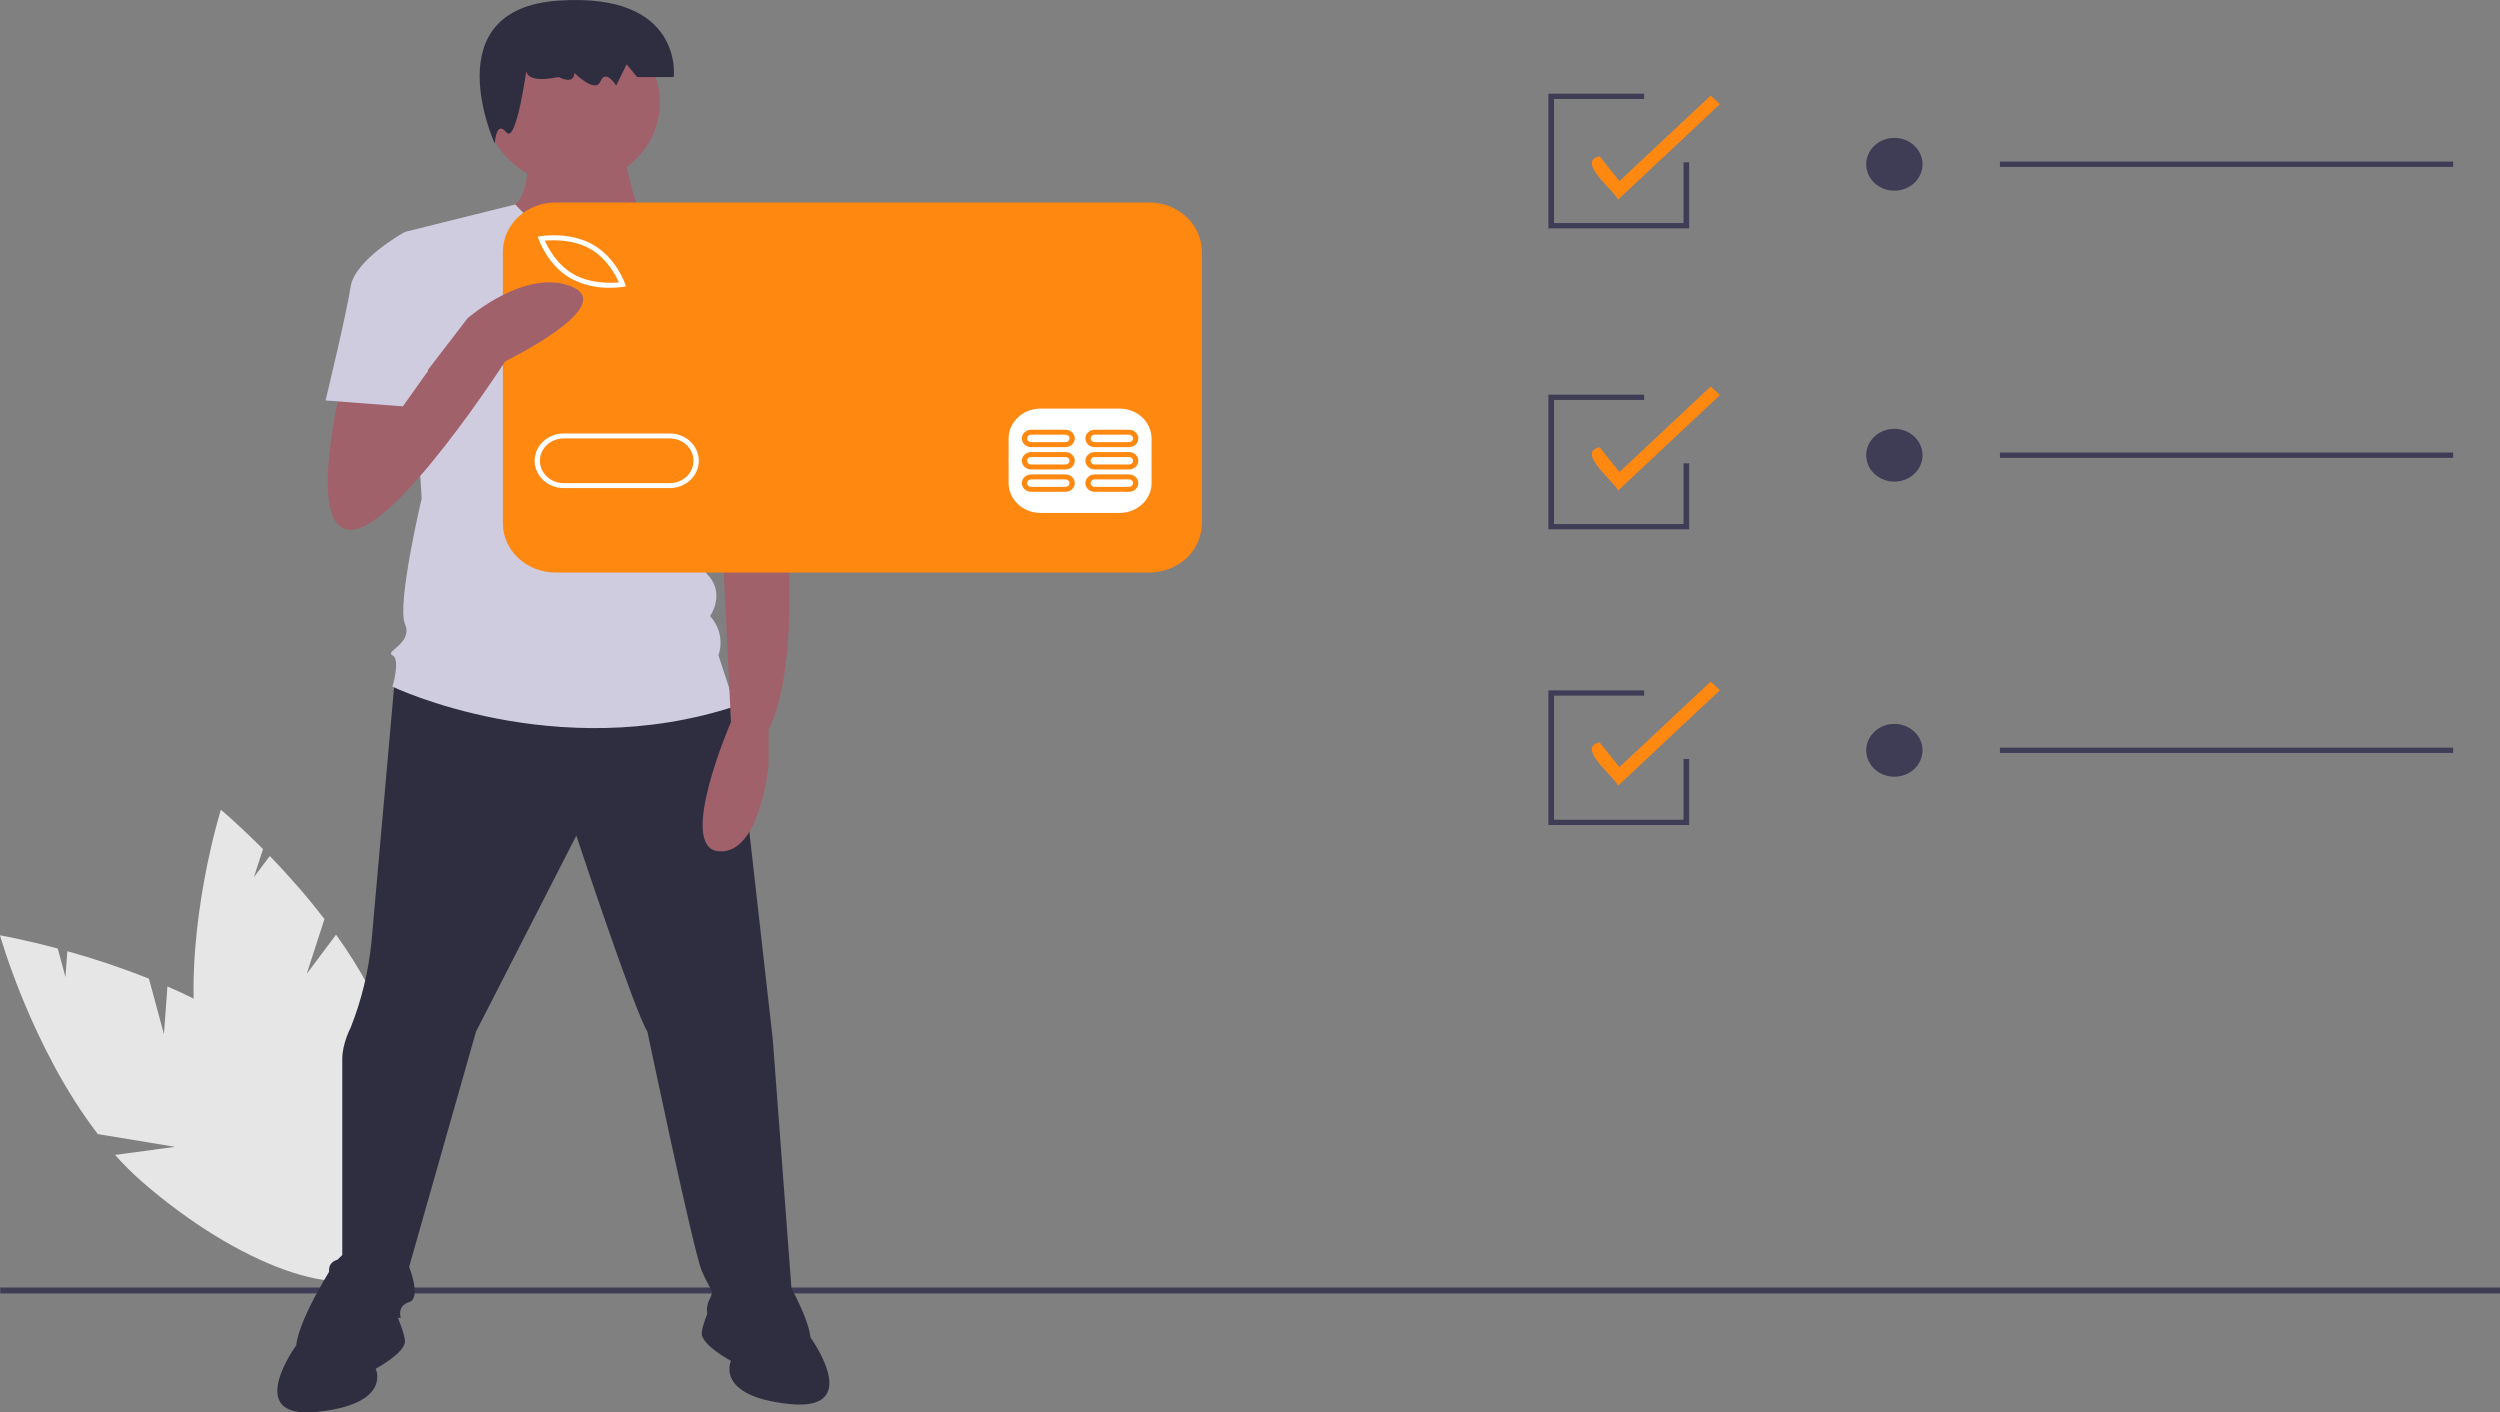<svg width="177" height="100" viewBox="0 0 177 100" fill="none" xmlns="http://www.w3.org/2000/svg">
<rect x="0" y="0" width="177" height="100" fill="#808080" stroke="none"/>
<g clip-path="url(#clip0)">
<path d="M11.607 73.219L10.544 69.287C8.659 68.538 6.731 67.889 4.768 67.344L4.634 69.171L4.09 67.158C1.656 66.506 0 66.219 0 66.219C0 66.219 2.237 74.196 6.928 80.294L12.394 81.195L8.147 81.769C8.738 82.435 9.372 83.066 10.047 83.657C16.871 89.598 24.472 92.324 27.024 89.745C29.576 87.167 26.113 80.26 19.288 74.319C17.173 72.478 14.515 71 11.855 69.837L11.607 73.219Z" fill="#E6E6E6"/>
<path d="M21.715 68.949L22.973 65.068C21.772 63.513 20.479 62.023 19.099 60.605L17.977 62.104L18.621 60.117C16.897 58.379 15.638 57.33 15.638 57.33C15.638 57.33 13.156 65.243 13.811 72.738L17.994 76.159L14.042 74.591C14.18 75.448 14.376 76.295 14.628 77.129C17.195 85.522 22.2 91.541 25.805 90.571C29.411 89.6 30.253 82.009 27.685 73.615C26.889 71.013 25.429 68.459 23.792 66.174L21.715 68.949Z" fill="#E6E6E6"/>
<path d="M177.001 91.155H0.017V91.574H177.001V91.155Z" fill="#3F3D56"/>
<path d="M27.978 47.781C27.978 47.781 26.6 63.323 26.304 66.654C26.101 68.742 25.604 70.795 24.825 72.76C24.825 72.76 24.233 73.87 24.233 74.98V89.135C24.233 89.135 23.049 89.135 23.345 90.245C23.641 91.355 23.937 93.298 23.937 93.298H28.376C28.376 93.298 28.08 92.465 28.967 92.188C29.855 91.91 28.967 89.69 28.967 89.69L33.702 73.037L40.804 59.16C40.804 59.16 44.947 71.65 45.835 73.037C45.835 73.037 49.09 88.58 49.682 89.968C50.274 91.355 50.57 91.355 50.274 91.91C49.978 92.465 49.978 93.02 50.274 93.298C50.57 93.576 56.192 93.298 56.192 93.298L54.713 73.592L52.05 50.001L38.437 46.116L27.978 47.781Z" fill="#2F2E41"/>
<path d="M27.192 91.078C27.192 91.078 25.712 86.082 23.345 89.967C20.977 93.853 20.977 95.241 20.977 95.241C20.977 95.241 17.13 100.514 22.457 99.959C27.784 99.404 26.6 96.906 26.6 96.906C26.6 96.906 28.671 95.796 28.671 94.963C28.671 94.131 27.192 91.078 27.192 91.078Z" fill="#2F2E41"/>
<path d="M51.162 90.522C51.162 90.522 52.641 85.527 55.009 89.412C57.376 93.298 57.376 94.686 57.376 94.686C57.376 94.686 61.223 99.959 55.897 99.404C50.57 98.849 51.754 96.351 51.754 96.351C51.754 96.351 49.682 95.241 49.682 94.408C49.682 93.575 51.162 90.522 51.162 90.522Z" fill="#2F2E41"/>
<path d="M37.253 10.313C37.253 10.313 37.845 13.921 36.07 14.754C34.294 15.586 39.917 18.639 41.396 18.639C42.876 18.639 45.539 15.864 45.539 15.864C45.539 15.864 44.059 11.701 44.355 10.868L37.253 10.313Z" fill="#A0616A"/>
<path d="M40.508 13.088C43.941 13.088 46.723 10.479 46.723 7.26C46.723 4.041 43.941 1.432 40.508 1.432C37.076 1.432 34.294 4.041 34.294 7.26C34.294 10.479 37.076 13.088 40.508 13.088Z" fill="#A0616A"/>
<path d="M52.641 19.194L45.243 14.991C45.243 14.991 41.034 19.472 36.48 14.476L28.671 16.419L29.855 35.292C29.855 35.292 28.079 42.785 28.671 44.173C29.263 45.561 27.192 46.116 27.784 46.394C28.375 46.671 27.784 48.614 27.784 48.614C27.784 48.614 39.325 54.165 52.049 50.002L50.866 46.394C51.027 45.922 51.057 45.419 50.953 44.934C50.85 44.448 50.616 43.995 50.274 43.618C50.274 43.618 51.458 41.953 49.978 40.565C49.978 40.565 50.57 38.067 49.09 36.957L48.794 33.071L49.682 31.129L52.641 19.194Z" fill="#CFCCE0"/>
<path d="M37.328 4.554C37.328 4.554 36.587 6.057 39.551 5.456C39.551 5.456 40.662 6.057 40.662 5.155C40.662 5.155 42.144 6.659 42.514 5.757C42.885 4.854 43.626 6.057 43.626 6.057L44.367 4.554L45.108 5.456H47.701C47.701 5.456 48.441 -0.559 39.551 0.042C30.66 0.644 35.034 10.174 35.034 10.174C35.034 10.174 35.106 8.463 35.846 9.366C36.587 10.268 37.328 4.554 37.328 4.554Z" fill="#2F2E41"/>
<path d="M55.304 30.296L55.6 36.124C55.6 36.124 56.784 46.949 54.417 51.667V54.164C54.417 54.164 53.825 60.548 50.866 60.27C47.906 59.993 51.753 51.112 51.753 51.112L51.162 38.9L50.57 31.961L55.304 30.296Z" fill="#A0616A"/>
<path d="M49.386 19.472L52.338 19.022C54.465 20.938 55.913 23.42 56.488 26.133C57.376 30.573 57.672 31.406 57.672 31.406L50.57 33.071L46.723 26.133L49.386 19.472Z" fill="#CFCCE0"/>
<path d="M83.375 16.304H36.676V38.061H83.375V16.304Z" fill="white"/>
<path d="M41.775 17.613C40.575 16.936 39.129 16.988 38.579 17.039C38.788 17.519 39.417 18.742 40.616 19.419C41.819 20.097 43.264 20.044 43.813 19.993C43.604 19.513 42.975 18.29 41.775 17.613Z" fill="#FF8811"/>
<path d="M47.413 31.04H39.914C39.692 31.04 39.473 31.081 39.268 31.16C39.063 31.239 38.877 31.356 38.72 31.503C38.563 31.65 38.439 31.824 38.354 32.017C38.269 32.209 38.225 32.414 38.225 32.622C38.225 32.83 38.269 33.036 38.354 33.228C38.439 33.42 38.563 33.595 38.72 33.742C38.877 33.889 39.063 34.005 39.268 34.085C39.473 34.164 39.692 34.205 39.914 34.205H47.413C47.635 34.205 47.854 34.164 48.059 34.085C48.264 34.005 48.45 33.889 48.607 33.742C48.764 33.595 48.888 33.42 48.973 33.228C49.058 33.036 49.102 32.83 49.102 32.622C49.102 32.414 49.058 32.209 48.973 32.017C48.888 31.824 48.764 31.65 48.607 31.503C48.45 31.356 48.264 31.239 48.059 31.16C47.854 31.081 47.635 31.04 47.413 31.04Z" fill="#FF8811"/>
<path d="M81.369 14.337H39.327C38.838 14.337 38.353 14.428 37.902 14.603C37.45 14.779 37.039 15.036 36.693 15.36C36.347 15.685 36.073 16.07 35.886 16.494C35.699 16.917 35.602 17.372 35.602 17.83V37.042C35.602 37.968 35.995 38.857 36.693 39.512C37.392 40.167 38.339 40.535 39.327 40.535H81.369C82.357 40.535 83.304 40.167 84.003 39.512C84.701 38.857 85.093 37.968 85.093 37.042V17.83C85.093 17.372 84.997 16.917 84.81 16.494C84.623 16.07 84.348 15.685 84.003 15.36C83.657 15.036 83.246 14.779 82.794 14.603C82.343 14.428 81.858 14.337 81.369 14.337ZM38.286 16.72C38.37 16.706 40.338 16.392 41.968 17.312C43.599 18.232 44.225 20.01 44.251 20.085L44.316 20.277L44.105 20.312C43.803 20.357 43.498 20.378 43.193 20.375C42.224 20.393 41.267 20.167 40.423 19.721C38.793 18.801 38.167 17.022 38.141 16.947L38.075 16.755L38.286 16.72ZM47.413 34.557H39.914C39.367 34.557 38.843 34.353 38.456 33.99C38.069 33.628 37.852 33.136 37.852 32.623C37.852 32.11 38.069 31.618 38.456 31.255C38.843 30.892 39.367 30.689 39.914 30.689H47.413C47.96 30.689 48.484 30.892 48.871 31.255C49.258 31.618 49.475 32.11 49.475 32.623C49.475 33.136 49.258 33.628 48.871 33.99C48.484 34.353 47.96 34.557 47.413 34.557ZM81.531 34.205C81.53 34.764 81.292 35.3 80.871 35.695C80.449 36.09 79.878 36.313 79.282 36.315H73.658C73.062 36.313 72.491 36.09 72.069 35.695C71.648 35.3 71.41 34.764 71.408 34.205V31.04C71.41 30.481 71.648 29.946 72.069 29.55C72.491 29.155 73.062 28.932 73.658 28.93H79.282C79.878 28.932 80.449 29.155 80.871 29.55C81.292 29.946 81.53 30.481 81.531 31.04V34.205Z" fill="#FF8811"/>
<path d="M75.439 33.589H73.002C72.828 33.589 72.661 33.654 72.538 33.77C72.415 33.885 72.346 34.041 72.346 34.205C72.346 34.368 72.415 34.525 72.538 34.64C72.661 34.755 72.828 34.82 73.002 34.82H75.439C75.613 34.82 75.78 34.755 75.903 34.64C76.026 34.525 76.095 34.368 76.095 34.205C76.095 34.041 76.026 33.885 75.903 33.77C75.78 33.654 75.613 33.589 75.439 33.589ZM75.439 34.468H73.002C72.965 34.469 72.928 34.462 72.894 34.449C72.86 34.435 72.829 34.416 72.802 34.392C72.776 34.367 72.755 34.338 72.741 34.306C72.727 34.274 72.72 34.239 72.72 34.205C72.72 34.17 72.727 34.136 72.741 34.104C72.755 34.072 72.776 34.042 72.802 34.018C72.829 33.993 72.86 33.974 72.894 33.961C72.928 33.948 72.965 33.941 73.002 33.941H75.439C75.513 33.941 75.585 33.969 75.637 34.019C75.69 34.068 75.719 34.135 75.719 34.205C75.719 34.275 75.69 34.342 75.637 34.391C75.585 34.44 75.513 34.468 75.439 34.468Z" fill="#FF8811"/>
<path d="M79.938 33.589H77.501C77.327 33.589 77.16 33.654 77.037 33.77C76.914 33.885 76.845 34.041 76.845 34.205C76.845 34.368 76.914 34.525 77.037 34.64C77.16 34.755 77.327 34.82 77.501 34.82H79.938C80.112 34.82 80.279 34.755 80.402 34.64C80.525 34.525 80.594 34.368 80.594 34.205C80.594 34.041 80.525 33.885 80.402 33.77C80.279 33.654 80.112 33.589 79.938 33.589ZM79.938 34.468H77.501C77.464 34.469 77.427 34.462 77.393 34.449C77.359 34.435 77.328 34.416 77.302 34.392C77.275 34.367 77.255 34.338 77.24 34.306C77.226 34.274 77.219 34.239 77.219 34.205C77.219 34.17 77.226 34.136 77.24 34.104C77.255 34.072 77.275 34.042 77.302 34.018C77.328 33.993 77.359 33.974 77.393 33.961C77.427 33.948 77.464 33.941 77.501 33.941H79.938C80.012 33.941 80.084 33.969 80.136 34.019C80.189 34.068 80.218 34.135 80.218 34.205C80.218 34.275 80.189 34.342 80.136 34.391C80.084 34.44 80.012 34.468 79.938 34.468Z" fill="#FF8811"/>
<path d="M75.439 32.007H73.002C72.828 32.007 72.661 32.072 72.538 32.187C72.415 32.303 72.346 32.459 72.346 32.622C72.346 32.785 72.415 32.942 72.538 33.057C72.661 33.173 72.828 33.238 73.002 33.238H75.439C75.613 33.238 75.78 33.173 75.903 33.057C76.026 32.942 76.095 32.785 76.095 32.622C76.095 32.459 76.026 32.303 75.903 32.187C75.78 32.072 75.613 32.007 75.439 32.007ZM75.439 32.886H73.002C72.965 32.886 72.928 32.879 72.894 32.866C72.86 32.853 72.829 32.833 72.803 32.809C72.777 32.784 72.756 32.755 72.742 32.723C72.728 32.691 72.721 32.657 72.721 32.622C72.721 32.588 72.728 32.553 72.742 32.521C72.756 32.489 72.777 32.46 72.803 32.436C72.829 32.411 72.86 32.392 72.894 32.379C72.928 32.365 72.965 32.358 73.002 32.358H75.439C75.476 32.358 75.512 32.365 75.546 32.379C75.581 32.392 75.612 32.411 75.638 32.436C75.664 32.46 75.684 32.489 75.699 32.521C75.713 32.553 75.72 32.588 75.72 32.622C75.72 32.657 75.713 32.691 75.699 32.723C75.684 32.755 75.664 32.784 75.638 32.809C75.612 32.833 75.581 32.853 75.546 32.866C75.512 32.879 75.476 32.886 75.439 32.886Z" fill="#FF8811"/>
<path d="M79.938 32.007H77.501C77.327 32.007 77.16 32.072 77.037 32.187C76.914 32.303 76.845 32.459 76.845 32.622C76.845 32.785 76.914 32.942 77.037 33.057C77.16 33.173 77.327 33.238 77.501 33.238H79.938C80.112 33.238 80.279 33.173 80.402 33.057C80.525 32.942 80.594 32.785 80.594 32.622C80.594 32.459 80.525 32.303 80.402 32.187C80.279 32.072 80.112 32.007 79.938 32.007ZM79.938 32.886H77.501C77.464 32.886 77.427 32.879 77.393 32.866C77.359 32.853 77.328 32.833 77.302 32.809C77.276 32.784 77.255 32.755 77.241 32.723C77.227 32.691 77.22 32.657 77.22 32.622C77.22 32.588 77.227 32.553 77.241 32.521C77.255 32.489 77.276 32.46 77.302 32.436C77.328 32.411 77.359 32.392 77.393 32.379C77.427 32.365 77.464 32.358 77.501 32.358H79.938C79.975 32.358 80.011 32.365 80.046 32.379C80.08 32.392 80.111 32.411 80.137 32.436C80.163 32.46 80.184 32.489 80.198 32.521C80.212 32.553 80.219 32.588 80.219 32.622C80.219 32.657 80.212 32.691 80.198 32.723C80.184 32.755 80.163 32.784 80.137 32.809C80.111 32.833 80.08 32.853 80.046 32.866C80.011 32.879 79.975 32.886 79.938 32.886Z" fill="#FF8811"/>
<path d="M75.439 30.425H73.002C72.828 30.425 72.661 30.49 72.538 30.605C72.415 30.721 72.346 30.877 72.346 31.04C72.346 31.203 72.415 31.36 72.538 31.475C72.661 31.591 72.828 31.656 73.002 31.656H75.439C75.613 31.656 75.78 31.591 75.903 31.475C76.026 31.36 76.095 31.203 76.095 31.04C76.095 30.877 76.026 30.721 75.903 30.605C75.78 30.49 75.613 30.425 75.439 30.425ZM75.439 31.304H73.002C72.965 31.304 72.928 31.297 72.894 31.284C72.86 31.271 72.829 31.251 72.802 31.227C72.776 31.202 72.755 31.173 72.741 31.141C72.727 31.109 72.72 31.075 72.72 31.04C72.72 31.006 72.727 30.971 72.741 30.939C72.755 30.907 72.776 30.878 72.802 30.853C72.829 30.829 72.86 30.809 72.894 30.796C72.928 30.783 72.965 30.776 73.002 30.776H75.439C75.513 30.777 75.585 30.805 75.637 30.854C75.69 30.903 75.719 30.97 75.719 31.04C75.719 31.11 75.69 31.177 75.637 31.226C75.585 31.276 75.513 31.304 75.439 31.304Z" fill="#FF8811"/>
<path d="M79.938 30.425H77.501C77.327 30.425 77.16 30.49 77.037 30.605C76.914 30.721 76.845 30.877 76.845 31.04C76.845 31.203 76.914 31.36 77.037 31.475C77.16 31.591 77.327 31.656 77.501 31.656H79.938C80.112 31.656 80.279 31.591 80.402 31.475C80.525 31.36 80.594 31.203 80.594 31.04C80.594 30.877 80.525 30.721 80.402 30.605C80.279 30.49 80.112 30.425 79.938 30.425ZM79.938 31.304H77.501C77.464 31.304 77.427 31.297 77.393 31.284C77.359 31.271 77.328 31.251 77.302 31.227C77.275 31.202 77.255 31.173 77.24 31.141C77.226 31.109 77.219 31.075 77.219 31.04C77.219 31.006 77.226 30.971 77.24 30.939C77.255 30.907 77.275 30.878 77.302 30.853C77.328 30.829 77.359 30.809 77.393 30.796C77.427 30.783 77.464 30.776 77.501 30.776H79.938C80.012 30.777 80.084 30.805 80.136 30.854C80.189 30.903 80.218 30.97 80.218 31.04C80.218 31.11 80.189 31.177 80.136 31.226C80.084 31.276 80.012 31.304 79.938 31.304Z" fill="#FF8811"/>
<path d="M24.232 26.965C24.232 26.965 21.569 37.512 24.824 37.512C28.079 37.512 35.773 25.578 35.773 25.578C35.773 25.578 43.763 21.692 40.508 20.305C37.253 18.917 33.11 22.525 33.11 22.525L28.33 28.75L28.079 25.578L24.232 26.965Z" fill="#A0616A"/>
<path d="M30.447 18.084L28.671 16.419C28.671 16.419 25.12 18.362 24.824 20.305C24.528 22.247 23.049 28.353 23.049 28.353L28.523 28.77L30.299 26.272L30.447 18.084Z" fill="#CFCCE0"/>
<path d="M114.558 14.136C114.335 13.518 111.539 11.419 113.252 11.067L114.657 12.824L121.116 6.766L121.766 7.375L114.558 14.136Z" fill="#FF8811"/>
<path d="M114.558 34.734C114.335 34.117 111.539 32.018 113.252 31.665L114.657 33.422L121.116 27.365L121.766 27.974L114.558 34.734Z" fill="#FF8811"/>
<path d="M114.558 55.627C114.335 55.009 111.539 52.911 113.252 52.558L114.657 54.315L121.116 48.257L121.766 48.867L114.558 55.627Z" fill="#FF8811"/>
<path d="M134.121 13.501C135.222 13.501 136.115 12.664 136.115 11.632C136.115 10.599 135.222 9.762 134.121 9.762C133.021 9.762 132.128 10.599 132.128 11.632C132.128 12.664 133.021 13.501 134.121 13.501Z" fill="#3F3D56"/>
<path d="M173.684 11.444H141.595V11.818H173.684V11.444Z" fill="#3F3D56"/>
<path d="M134.121 34.099C135.222 34.099 136.115 33.262 136.115 32.23C136.115 31.197 135.222 30.36 134.121 30.36C133.021 30.36 132.128 31.197 132.128 32.23C132.128 33.262 133.021 34.099 134.121 34.099Z" fill="#3F3D56"/>
<path d="M173.684 32.042H141.595V32.416H173.684V32.042Z" fill="#3F3D56"/>
<path d="M134.121 54.991C135.222 54.991 136.115 54.154 136.115 53.122C136.115 52.089 135.222 51.252 134.121 51.252C133.021 51.252 132.128 52.089 132.128 53.122C132.128 54.154 133.021 54.991 134.121 54.991Z" fill="#3F3D56"/>
<path d="M173.684 52.935H141.595V53.308H173.684V52.935Z" fill="#3F3D56"/>
<path d="M119.592 58.412H109.626V48.878H116.403V49.252H110.025V58.038H119.193V53.739H119.592V58.412Z" fill="#3F3D56"/>
<path d="M119.592 37.476H109.626V27.943H116.403V28.317H110.025V37.102H119.193V32.803H119.592V37.476Z" fill="#3F3D56"/>
<path d="M119.592 16.166H109.626V6.633H116.403V7.007H110.025V15.793H119.193V11.493H119.592V16.166Z" fill="#3F3D56"/>
</g>
<defs>
<clipPath id="clip0">
<rect width="177" height="100" fill="white"/>
</clipPath>
</defs>
</svg>
